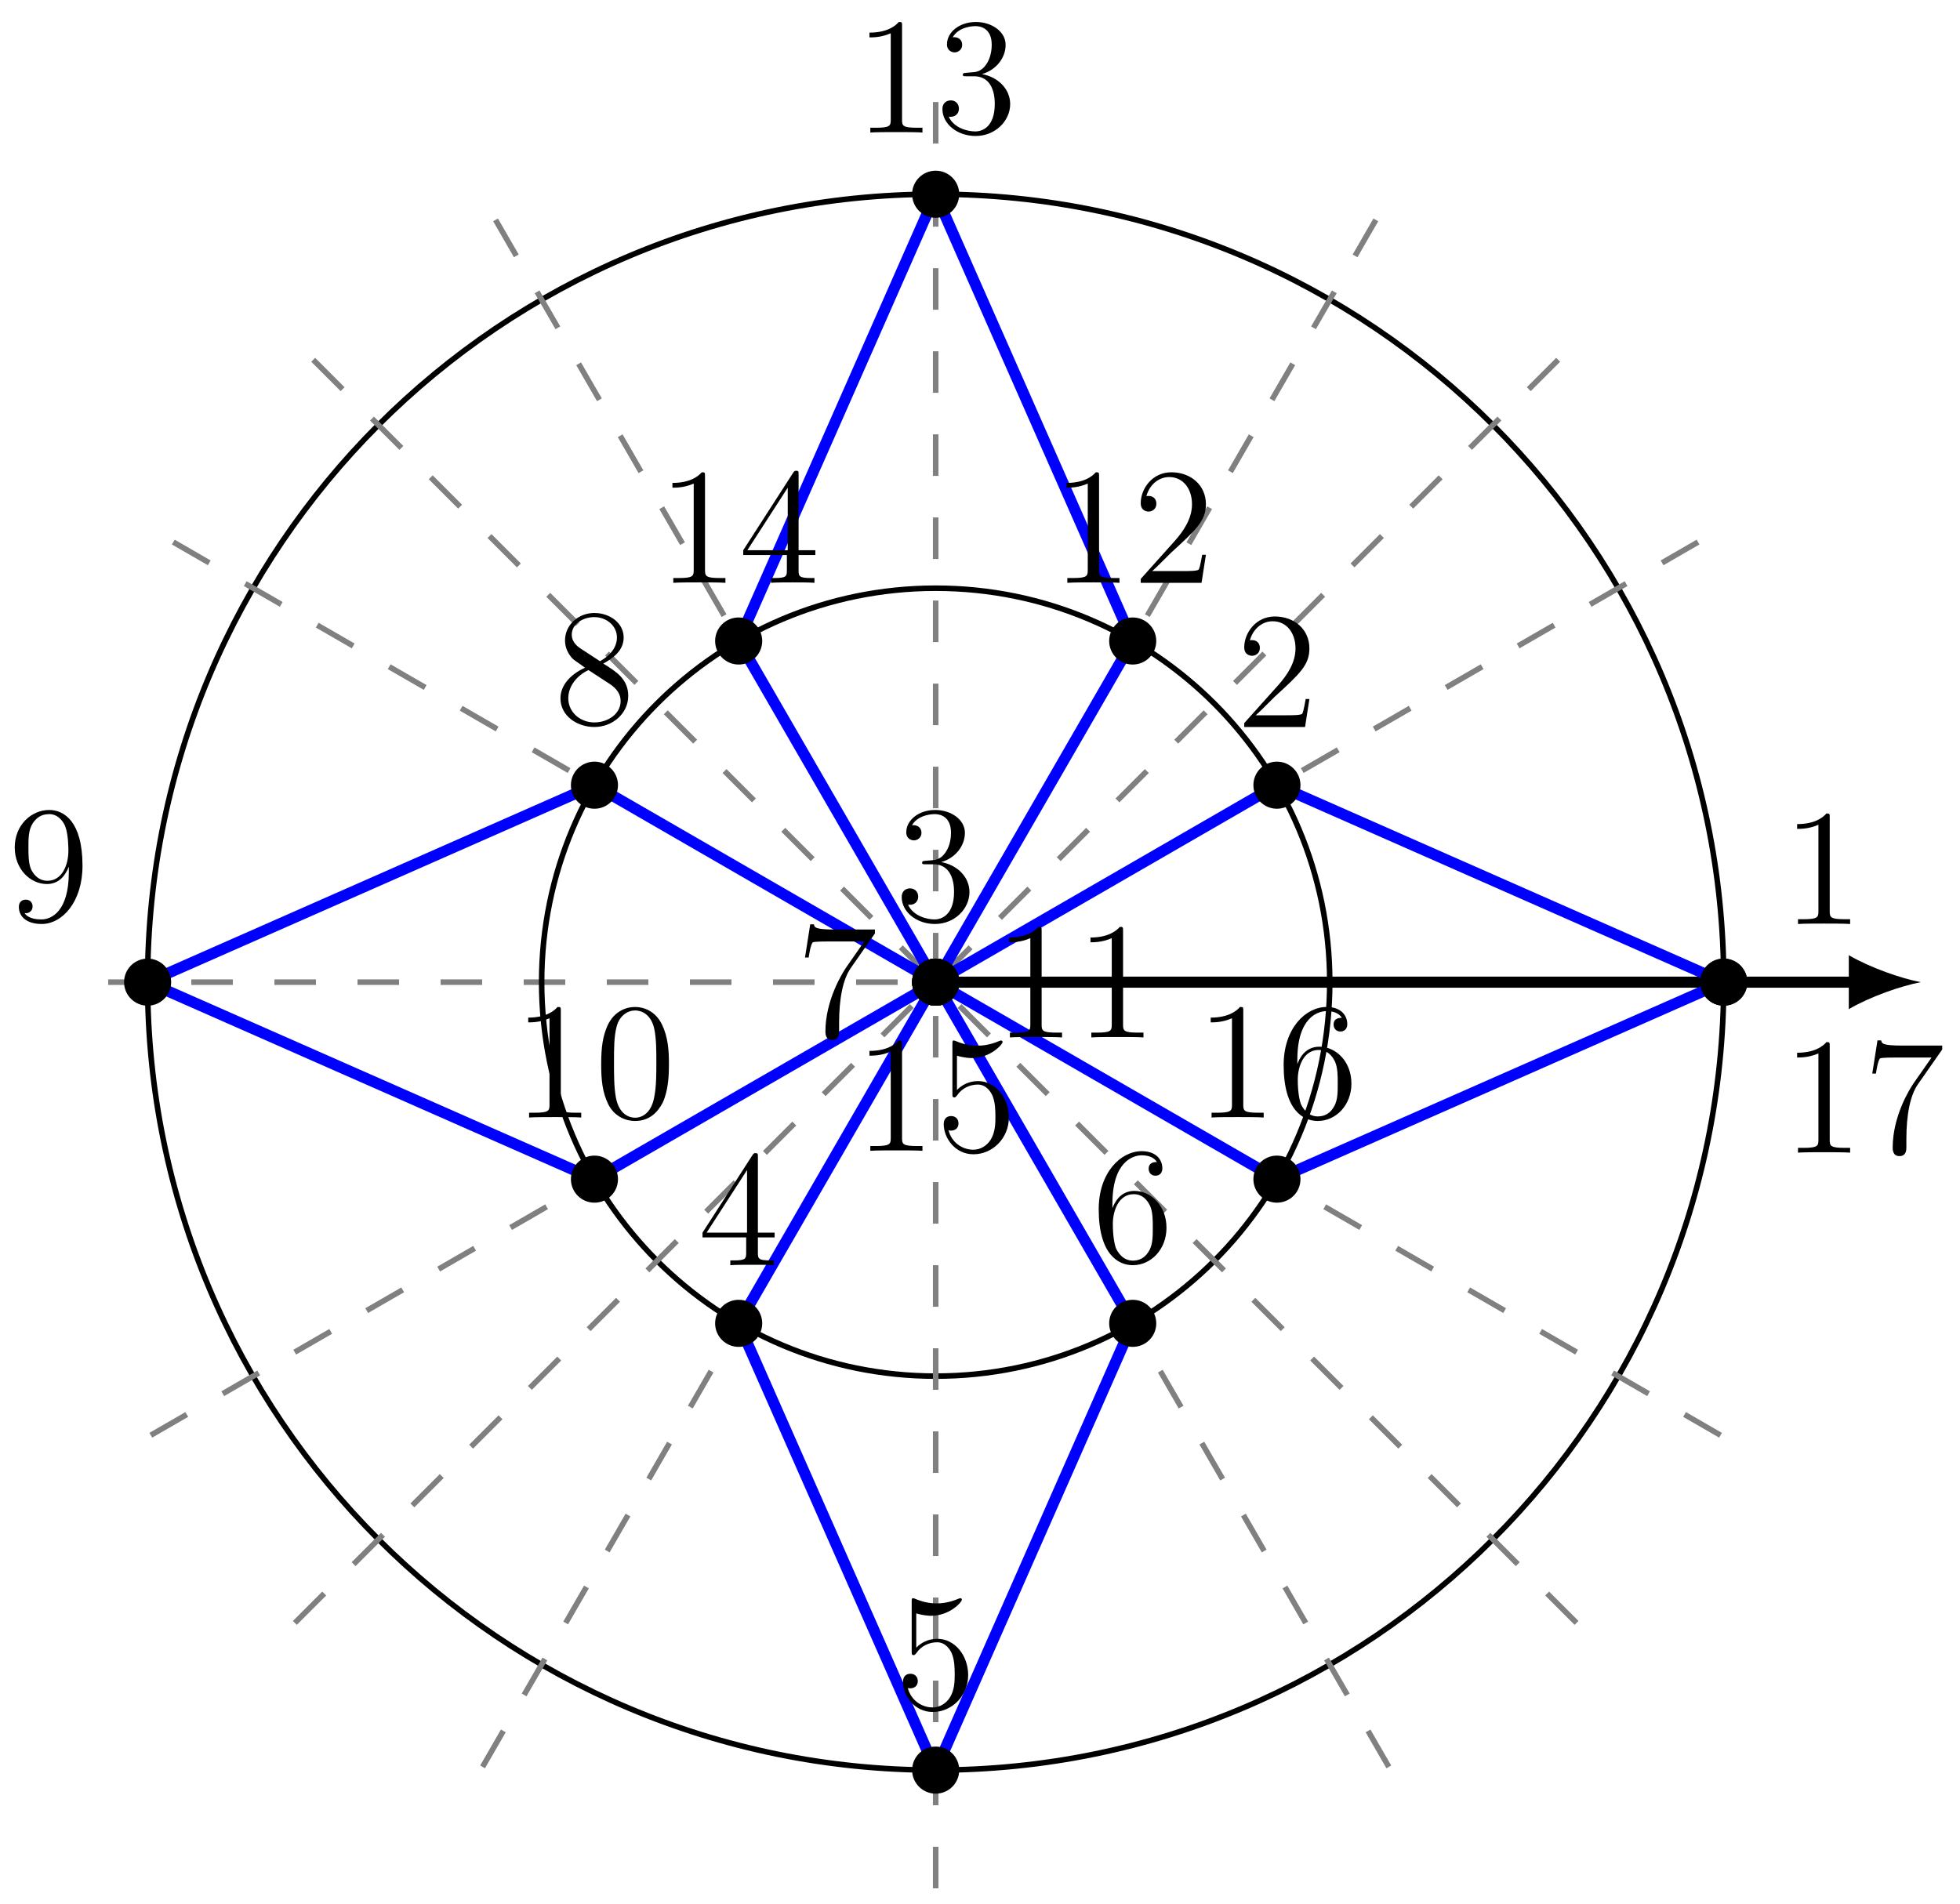<?xml version="1.0" encoding="UTF-8"?>
<svg xmlns="http://www.w3.org/2000/svg" xmlns:xlink="http://www.w3.org/1999/xlink" width="141pt" height="137pt" viewBox="0 0 141 137" version="1.1">
<defs>
<g>
<symbol overflow="visible" id="glyph0-0">
<path style="stroke:none;" d=""/>
</symbol>
<symbol overflow="visible" id="glyph0-1">
<path style="stroke:none;" d="M 4.906 0 L 4.906 -0.344 L 4.531 -0.344 C 3.484 -0.344 3.438 -0.484 3.438 -0.922 L 3.438 -7.656 C 3.438 -7.938 3.438 -7.953 3.203 -7.953 C 2.922 -7.625 2.312 -7.188 1.094 -7.188 L 1.094 -6.844 C 1.359 -6.844 1.953 -6.844 2.625 -7.141 L 2.625 -0.922 C 2.625 -0.484 2.578 -0.344 1.531 -0.344 L 1.156 -0.344 L 1.156 0 C 1.484 -0.031 2.641 -0.031 3.031 -0.031 C 3.438 -0.031 4.578 -0.031 4.906 0 Z M 4.906 0 "/>
</symbol>
<symbol overflow="visible" id="glyph0-2">
<path style="stroke:none;" d="M 5.266 -2.016 L 5 -2.016 C 4.953 -1.812 4.859 -1.141 4.75 -0.953 C 4.656 -0.844 3.984 -0.844 3.625 -0.844 L 1.406 -0.844 C 1.734 -1.125 2.469 -1.891 2.766 -2.172 C 4.594 -3.844 5.266 -4.469 5.266 -5.656 C 5.266 -7.031 4.172 -7.953 2.781 -7.953 C 1.406 -7.953 0.578 -6.766 0.578 -5.734 C 0.578 -5.125 1.109 -5.125 1.141 -5.125 C 1.406 -5.125 1.703 -5.312 1.703 -5.688 C 1.703 -6.031 1.484 -6.25 1.141 -6.25 C 1.047 -6.25 1.016 -6.25 0.984 -6.234 C 1.203 -7.047 1.859 -7.609 2.625 -7.609 C 3.641 -7.609 4.266 -6.75 4.266 -5.656 C 4.266 -4.641 3.688 -3.75 3 -2.984 L 0.578 -0.281 L 0.578 0 L 4.953 0 Z M 5.266 -2.016 "/>
</symbol>
<symbol overflow="visible" id="glyph0-3">
<path style="stroke:none;" d="M 5.359 -2.047 C 5.359 -3.141 4.469 -4 3.328 -4.203 C 4.359 -4.5 5.031 -5.375 5.031 -6.312 C 5.031 -7.25 4.047 -7.953 2.891 -7.953 C 1.703 -7.953 0.812 -7.219 0.812 -6.344 C 0.812 -5.875 1.188 -5.766 1.359 -5.766 C 1.609 -5.766 1.906 -5.953 1.906 -6.312 C 1.906 -6.688 1.609 -6.859 1.344 -6.859 C 1.281 -6.859 1.25 -6.859 1.219 -6.844 C 1.672 -7.656 2.797 -7.656 2.859 -7.656 C 3.25 -7.656 4.031 -7.484 4.031 -6.312 C 4.031 -6.078 4 -5.422 3.641 -4.906 C 3.281 -4.375 2.875 -4.344 2.562 -4.328 L 2.203 -4.297 C 2 -4.281 1.953 -4.266 1.953 -4.156 C 1.953 -4.047 2.016 -4.047 2.219 -4.047 L 2.766 -4.047 C 3.797 -4.047 4.25 -3.203 4.25 -2.062 C 4.25 -0.484 3.438 -0.078 2.844 -0.078 C 2.266 -0.078 1.297 -0.344 0.938 -1.141 C 1.328 -1.078 1.672 -1.297 1.672 -1.719 C 1.672 -2.062 1.422 -2.312 1.094 -2.312 C 0.797 -2.312 0.484 -2.141 0.484 -1.688 C 0.484 -0.625 1.547 0.25 2.875 0.25 C 4.297 0.25 5.359 -0.844 5.359 -2.047 Z M 5.359 -2.047 "/>
</symbol>
<symbol overflow="visible" id="glyph0-4">
<path style="stroke:none;" d="M 5.516 -2 L 5.516 -2.344 L 4.312 -2.344 L 4.312 -7.781 C 4.312 -8.016 4.312 -8.062 4.141 -8.062 C 4.047 -8.062 4.016 -8.062 3.922 -7.922 L 0.328 -2.344 L 0.328 -2 L 3.469 -2 L 3.469 -0.906 C 3.469 -0.469 3.438 -0.344 2.562 -0.344 L 2.328 -0.344 L 2.328 0 C 2.609 -0.031 3.547 -0.031 3.891 -0.031 C 4.219 -0.031 5.172 -0.031 5.453 0 L 5.453 -0.344 L 5.219 -0.344 C 4.344 -0.344 4.312 -0.469 4.312 -0.906 L 4.312 -2 Z M 3.531 -2.344 L 0.625 -2.344 L 3.531 -6.844 Z M 3.531 -2.344 "/>
</symbol>
<symbol overflow="visible" id="glyph0-5">
<path style="stroke:none;" d="M 5.266 -2.406 C 5.266 -3.828 4.297 -5.016 3.047 -5.016 C 2.359 -5.016 1.844 -4.703 1.531 -4.375 L 1.531 -6.844 C 2.047 -6.688 2.469 -6.672 2.594 -6.672 C 3.938 -6.672 4.812 -7.656 4.812 -7.828 C 4.812 -7.875 4.781 -7.938 4.703 -7.938 C 4.703 -7.938 4.656 -7.938 4.547 -7.891 C 3.891 -7.609 3.312 -7.562 3 -7.562 C 2.219 -7.562 1.656 -7.812 1.422 -7.906 C 1.344 -7.938 1.297 -7.938 1.297 -7.938 C 1.203 -7.938 1.203 -7.859 1.203 -7.672 L 1.203 -4.125 C 1.203 -3.906 1.203 -3.844 1.344 -3.844 C 1.406 -3.844 1.422 -3.844 1.547 -4 C 1.875 -4.484 2.438 -4.766 3.031 -4.766 C 3.672 -4.766 3.984 -4.188 4.078 -3.984 C 4.281 -3.516 4.297 -2.922 4.297 -2.469 C 4.297 -2.016 4.297 -1.344 3.953 -0.797 C 3.688 -0.375 3.234 -0.078 2.703 -0.078 C 1.906 -0.078 1.141 -0.609 0.922 -1.484 C 0.984 -1.453 1.047 -1.453 1.109 -1.453 C 1.312 -1.453 1.641 -1.562 1.641 -1.969 C 1.641 -2.312 1.406 -2.5 1.109 -2.5 C 0.891 -2.5 0.578 -2.391 0.578 -1.922 C 0.578 -0.906 1.406 0.25 2.719 0.25 C 4.078 0.25 5.266 -0.891 5.266 -2.406 Z M 5.266 -2.406 "/>
</symbol>
<symbol overflow="visible" id="glyph0-6">
<path style="stroke:none;" d="M 5.359 -2.438 C 5.359 -4.031 4.25 -5.094 3.047 -5.094 C 1.984 -5.094 1.594 -4.172 1.469 -3.844 L 1.469 -4.156 C 1.469 -7.188 2.938 -7.656 3.578 -7.656 C 4.016 -7.656 4.453 -7.531 4.672 -7.172 C 4.531 -7.172 4.078 -7.172 4.078 -6.688 C 4.078 -6.422 4.25 -6.188 4.562 -6.188 C 4.859 -6.188 5.062 -6.375 5.062 -6.719 C 5.062 -7.344 4.609 -7.953 3.578 -7.953 C 2.062 -7.953 0.484 -6.406 0.484 -3.781 C 0.484 -0.484 1.922 0.25 2.938 0.25 C 4.25 0.25 5.359 -0.891 5.359 -2.438 Z M 4.375 -2.453 C 4.375 -1.844 4.375 -1.297 4.141 -0.844 C 3.844 -0.281 3.422 -0.078 2.938 -0.078 C 2.188 -0.078 1.828 -0.734 1.719 -0.984 C 1.609 -1.297 1.5 -1.891 1.5 -2.719 C 1.5 -3.672 1.922 -4.859 3 -4.859 C 3.656 -4.859 4 -4.406 4.188 -4 C 4.375 -3.562 4.375 -2.969 4.375 -2.453 Z M 4.375 -2.453 "/>
</symbol>
<symbol overflow="visible" id="glyph0-7">
<path style="stroke:none;" d="M 5.672 -7.422 L 5.672 -7.703 L 2.797 -7.703 C 1.344 -7.703 1.328 -7.859 1.281 -8.078 L 1.016 -8.078 L 0.641 -5.688 L 0.906 -5.688 C 0.938 -5.906 1.047 -6.641 1.203 -6.781 C 1.297 -6.844 2.203 -6.844 2.359 -6.844 L 4.906 -6.844 L 3.641 -5.031 C 3.312 -4.562 2.109 -2.609 2.109 -0.359 C 2.109 -0.234 2.109 0.25 2.594 0.25 C 3.094 0.25 3.094 -0.219 3.094 -0.375 L 3.094 -0.969 C 3.094 -2.75 3.375 -4.141 3.938 -4.938 Z M 5.672 -7.422 "/>
</symbol>
<symbol overflow="visible" id="glyph0-8">
<path style="stroke:none;" d="M 5.359 -1.984 C 5.359 -3.203 4.5 -3.734 3.562 -4.312 C 4.156 -4.641 5.031 -5.188 5.031 -6.188 C 5.031 -7.234 4.031 -7.953 2.922 -7.953 C 1.75 -7.953 0.812 -7.078 0.812 -5.984 C 0.812 -5.578 0.938 -5.172 1.266 -4.766 C 1.406 -4.609 1.406 -4.609 2.25 -4.016 C 1.094 -3.484 0.484 -2.672 0.484 -1.812 C 0.484 -0.531 1.703 0.25 2.922 0.25 C 4.25 0.25 5.359 -0.734 5.359 -1.984 Z M 4.547 -6.188 C 4.547 -5.453 4.016 -4.859 3.328 -4.484 L 1.938 -5.391 C 1.781 -5.5 1.297 -5.812 1.297 -6.391 C 1.297 -7.172 2.109 -7.656 2.922 -7.656 C 3.781 -7.656 4.547 -7.047 4.547 -6.188 Z M 4.812 -1.609 C 4.812 -0.688 3.891 -0.078 2.922 -0.078 C 1.906 -0.078 1.047 -0.812 1.047 -1.812 C 1.047 -2.734 1.719 -3.484 2.5 -3.844 L 3.938 -2.906 C 4.25 -2.703 4.812 -2.328 4.812 -1.609 Z M 4.812 -1.609 "/>
</symbol>
<symbol overflow="visible" id="glyph0-9">
<path style="stroke:none;" d="M 5.359 -3.938 C 5.359 -7.141 4.016 -7.953 2.969 -7.953 C 1.656 -7.953 0.484 -6.844 0.484 -5.266 C 0.484 -3.688 1.609 -2.625 2.797 -2.625 C 3.688 -2.625 4.141 -3.266 4.375 -3.875 L 4.375 -3.484 C 4.375 -0.656 3.125 -0.078 2.406 -0.078 C 2.109 -0.078 1.484 -0.109 1.188 -0.531 L 1.25 -0.531 C 1.344 -0.5 1.766 -0.578 1.766 -1.016 C 1.766 -1.281 1.594 -1.5 1.281 -1.5 C 0.969 -1.5 0.781 -1.297 0.781 -0.984 C 0.781 -0.25 1.375 0.25 2.422 0.25 C 3.906 0.25 5.359 -1.344 5.359 -3.938 Z M 4.344 -5.016 C 4.344 -4 3.891 -2.859 2.844 -2.859 C 2.094 -2.859 1.766 -3.469 1.656 -3.688 C 1.469 -4.141 1.469 -4.719 1.469 -5.266 C 1.469 -5.922 1.469 -6.5 1.781 -7 C 2 -7.312 2.312 -7.656 2.969 -7.656 C 3.641 -7.656 4 -7.062 4.109 -6.797 C 4.344 -6.203 4.344 -5.188 4.344 -5.016 Z M 4.344 -5.016 "/>
</symbol>
<symbol overflow="visible" id="glyph0-10">
<path style="stroke:none;" d="M 5.359 -3.828 C 5.359 -4.812 5.297 -5.781 4.859 -6.688 C 4.375 -7.688 3.516 -7.953 2.922 -7.953 C 2.234 -7.953 1.391 -7.609 0.938 -6.609 C 0.609 -5.859 0.484 -5.109 0.484 -3.828 C 0.484 -2.672 0.578 -1.797 1 -0.938 C 1.469 -0.031 2.297 0.25 2.922 0.25 C 3.953 0.25 4.547 -0.375 4.906 -1.062 C 5.328 -1.953 5.359 -3.125 5.359 -3.828 Z M 4.453 -3.969 C 4.453 -3.172 4.453 -2.266 4.312 -1.531 C 4.094 -0.219 3.328 0.016 2.922 0.016 C 2.531 0.016 1.75 -0.203 1.531 -1.5 C 1.406 -2.219 1.406 -3.125 1.406 -3.969 C 1.406 -4.953 1.406 -5.828 1.594 -6.531 C 1.797 -7.344 2.406 -7.703 2.922 -7.703 C 3.375 -7.703 4.062 -7.438 4.297 -6.406 C 4.453 -5.719 4.453 -4.781 4.453 -3.969 Z M 4.453 -3.969 "/>
</symbol>
</g>
</defs>
<g id="surface1">
<path style="fill:none;stroke-width:0.399;stroke-linecap:butt;stroke-linejoin:miter;stroke:rgb(50%,50%,50%);stroke-opacity:1;stroke-dasharray:2.989,2.989;stroke-miterlimit:10;" d="M -59.527 -0 L 0.001 -0 " transform="matrix(1,0,0,-1,67.312,70.668)"/>
<path style="fill:none;stroke-width:0.797;stroke-linecap:butt;stroke-linejoin:miter;stroke:rgb(0%,0%,0%);stroke-opacity:1;stroke-miterlimit:10;" d="M 0.001 -0 L 66.204 -0 " transform="matrix(1,0,0,-1,67.312,70.668)"/>
<path style=" stroke:none;fill-rule:nonzero;fill:rgb(0%,0%,0%);fill-opacity:1;" d="M 138.18 70.668 C 136.797 70.41 134.551 69.633 133 68.727 L 133 72.609 C 134.551 71.703 136.797 70.926 138.18 70.668 "/>
<path style="fill-rule:nonzero;fill:rgb(0%,0%,0%);fill-opacity:1;stroke-width:0.399;stroke-linecap:butt;stroke-linejoin:miter;stroke:rgb(0%,0%,0%);stroke-opacity:1;stroke-miterlimit:10;" d="M 1.493 -0 C 1.493 0.824 0.825 1.496 0.001 1.496 C -0.824 1.496 -1.496 0.824 -1.496 -0 C -1.496 -0.825 -0.824 -1.493 0.001 -1.493 C 0.825 -1.493 1.493 -0.825 1.493 -0 Z M 1.493 -0 " transform="matrix(1,0,0,-1,67.312,70.668)"/>
<path style="fill:none;stroke-width:0.399;stroke-linecap:butt;stroke-linejoin:miter;stroke:rgb(0%,0%,0%);stroke-opacity:1;stroke-miterlimit:10;" d="M 28.348 -0 C 28.348 15.655 15.657 28.346 0.001 28.346 C -15.656 28.346 -28.347 15.655 -28.347 -0 C -28.347 -15.656 -15.656 -28.346 0.001 -28.346 C 15.657 -28.346 28.348 -15.656 28.348 -0 Z M 28.348 -0 " transform="matrix(1,0,0,-1,67.312,70.668)"/>
<path style="fill:none;stroke-width:0.399;stroke-linecap:butt;stroke-linejoin:miter;stroke:rgb(0%,0%,0%);stroke-opacity:1;stroke-miterlimit:10;" d="M 56.692 -0 C 56.692 31.31 31.313 56.695 0.001 56.695 C -31.312 56.695 -56.695 31.31 -56.695 -0 C -56.695 -31.311 -31.312 -56.692 0.001 -56.692 C 31.313 -56.692 56.692 -31.311 56.692 -0 Z M 56.692 -0 " transform="matrix(1,0,0,-1,67.312,70.668)"/>
<path style="fill:none;stroke-width:0.399;stroke-linecap:butt;stroke-linejoin:miter;stroke:rgb(50%,50%,50%);stroke-opacity:1;stroke-dasharray:2.989,2.989;stroke-miterlimit:10;" d="M -56.464 -32.6 L 56.461 32.599 " transform="matrix(1,0,0,-1,67.312,70.668)"/>
<path style="fill:none;stroke-width:0.399;stroke-linecap:butt;stroke-linejoin:miter;stroke:rgb(50%,50%,50%);stroke-opacity:1;stroke-dasharray:2.989,2.989;stroke-miterlimit:10;" d="M -46.101 -46.103 L 46.102 46.102 " transform="matrix(1,0,0,-1,67.312,70.668)"/>
<path style="fill:none;stroke-width:0.399;stroke-linecap:butt;stroke-linejoin:miter;stroke:rgb(50%,50%,50%);stroke-opacity:1;stroke-dasharray:2.989,2.989;stroke-miterlimit:10;" d="M -32.597 -56.462 L 32.598 56.465 " transform="matrix(1,0,0,-1,67.312,70.668)"/>
<path style="fill:none;stroke-width:0.399;stroke-linecap:butt;stroke-linejoin:miter;stroke:rgb(50%,50%,50%);stroke-opacity:1;stroke-dasharray:2.989,2.989;stroke-miterlimit:10;" d="M 0.001 -65.2 L 0.001 65.199 " transform="matrix(1,0,0,-1,67.312,70.668)"/>
<path style="fill:none;stroke-width:0.399;stroke-linecap:butt;stroke-linejoin:miter;stroke:rgb(50%,50%,50%);stroke-opacity:1;stroke-dasharray:2.989,2.989;stroke-miterlimit:10;" d="M 32.598 -56.462 L -32.597 56.465 " transform="matrix(1,0,0,-1,67.312,70.668)"/>
<path style="fill:none;stroke-width:0.399;stroke-linecap:butt;stroke-linejoin:miter;stroke:rgb(50%,50%,50%);stroke-opacity:1;stroke-dasharray:2.989,2.989;stroke-miterlimit:10;" d="M 46.102 -46.103 L -46.101 46.102 " transform="matrix(1,0,0,-1,67.312,70.668)"/>
<path style="fill:none;stroke-width:0.399;stroke-linecap:butt;stroke-linejoin:miter;stroke:rgb(50%,50%,50%);stroke-opacity:1;stroke-dasharray:2.989,2.989;stroke-miterlimit:10;" d="M 56.461 -32.6 L -56.464 32.599 " transform="matrix(1,0,0,-1,67.312,70.668)"/>
<path style="fill:none;stroke-width:0.797;stroke-linecap:butt;stroke-linejoin:miter;stroke:rgb(0%,0%,100%);stroke-opacity:1;stroke-miterlimit:10;" d="M 56.692 -0 L 24.547 14.174 L 0.001 -0 L -14.175 -24.55 L 0.001 -56.692 L 14.172 -24.55 L 0.001 -0 L -24.546 14.174 L -56.695 -0 L -24.546 -14.171 L 0.001 -0 L 14.172 24.549 L 0.001 56.695 L -14.175 24.549 L 0.001 -0 L 24.547 -14.171 L 56.692 -0 " transform="matrix(1,0,0,-1,67.312,70.668)"/>
<path style="fill-rule:nonzero;fill:rgb(0%,0%,0%);fill-opacity:1;stroke-width:0.399;stroke-linecap:butt;stroke-linejoin:miter;stroke:rgb(0%,0%,0%);stroke-opacity:1;stroke-miterlimit:10;" d="M 58.188 -0 C 58.188 0.824 57.52 1.496 56.692 1.496 C 55.868 1.496 55.2 0.824 55.2 -0 C 55.2 -0.825 55.868 -1.493 56.692 -1.493 C 57.52 -1.493 58.188 -0.825 58.188 -0 Z M 58.188 -0 " transform="matrix(1,0,0,-1,67.312,70.668)"/>
<g style="fill:rgb(0%,0%,0%);fill-opacity:1;">
  <use xlink:href="#glyph0-1" x="128.19" y="66.483"/>
</g>
<path style="fill-rule:nonzero;fill:rgb(0%,0%,0%);fill-opacity:1;stroke-width:0.399;stroke-linecap:butt;stroke-linejoin:miter;stroke:rgb(0%,0%,0%);stroke-opacity:1;stroke-miterlimit:10;" d="M 26.043 14.174 C 26.043 14.999 25.375 15.667 24.547 15.667 C 23.723 15.667 23.055 14.999 23.055 14.174 C 23.055 13.346 23.723 12.678 24.547 12.678 C 25.375 12.678 26.043 13.346 26.043 14.174 Z M 26.043 14.174 " transform="matrix(1,0,0,-1,67.312,70.668)"/>
<g style="fill:rgb(0%,0%,0%);fill-opacity:1;">
  <use xlink:href="#glyph0-2" x="88.931" y="52.309"/>
</g>
<path style="fill-rule:nonzero;fill:rgb(0%,0%,0%);fill-opacity:1;stroke-width:0.399;stroke-linecap:butt;stroke-linejoin:miter;stroke:rgb(0%,0%,0%);stroke-opacity:1;stroke-miterlimit:10;" d="M 1.493 -0 C 1.493 0.824 0.825 1.496 0.001 1.496 C -0.824 1.496 -1.496 0.824 -1.496 -0 C -1.496 -0.825 -0.824 -1.493 0.001 -1.493 C 0.825 -1.493 1.493 -0.825 1.493 -0 Z M 1.493 -0 " transform="matrix(1,0,0,-1,67.312,70.668)"/>
<g style="fill:rgb(0%,0%,0%);fill-opacity:1;">
  <use xlink:href="#glyph0-3" x="64.383" y="66.232"/>
</g>
<path style="fill-rule:nonzero;fill:rgb(0%,0%,0%);fill-opacity:1;stroke-width:0.399;stroke-linecap:butt;stroke-linejoin:miter;stroke:rgb(0%,0%,0%);stroke-opacity:1;stroke-miterlimit:10;" d="M -12.679 -24.55 C -12.679 -23.722 -13.347 -23.054 -14.175 -23.054 C -14.999 -23.054 -15.667 -23.722 -15.667 -24.55 C -15.667 -25.374 -14.999 -26.042 -14.175 -26.042 C -13.347 -26.042 -12.679 -25.374 -12.679 -24.55 Z M -12.679 -24.55 " transform="matrix(1,0,0,-1,67.312,70.668)"/>
<g style="fill:rgb(0%,0%,0%);fill-opacity:1;">
  <use xlink:href="#glyph0-4" x="50.21" y="91.033"/>
</g>
<path style="fill-rule:nonzero;fill:rgb(0%,0%,0%);fill-opacity:1;stroke-width:0.399;stroke-linecap:butt;stroke-linejoin:miter;stroke:rgb(0%,0%,0%);stroke-opacity:1;stroke-miterlimit:10;" d="M 1.493 -56.692 C 1.493 -55.868 0.825 -55.2 0.001 -55.2 C -0.824 -55.2 -1.496 -55.868 -1.496 -56.692 C -1.496 -57.52 -0.824 -58.188 0.001 -58.188 C 0.825 -58.188 1.493 -57.52 1.493 -56.692 Z M 1.493 -56.692 " transform="matrix(1,0,0,-1,67.312,70.668)"/>
<g style="fill:rgb(0%,0%,0%);fill-opacity:1;">
  <use xlink:href="#glyph0-5" x="64.383" y="122.93"/>
</g>
<path style="fill-rule:nonzero;fill:rgb(0%,0%,0%);fill-opacity:1;stroke-width:0.399;stroke-linecap:butt;stroke-linejoin:miter;stroke:rgb(0%,0%,0%);stroke-opacity:1;stroke-miterlimit:10;" d="M 15.668 -24.55 C 15.668 -23.722 15.001 -23.054 14.172 -23.054 C 13.348 -23.054 12.68 -23.722 12.68 -24.55 C 12.68 -25.374 13.348 -26.042 14.172 -26.042 C 15.001 -26.042 15.668 -25.374 15.668 -24.55 Z M 15.668 -24.55 " transform="matrix(1,0,0,-1,67.312,70.668)"/>
<g style="fill:rgb(0%,0%,0%);fill-opacity:1;">
  <use xlink:href="#glyph0-6" x="78.556" y="90.782"/>
</g>
<path style="fill-rule:nonzero;fill:rgb(0%,0%,0%);fill-opacity:1;stroke-width:0.399;stroke-linecap:butt;stroke-linejoin:miter;stroke:rgb(0%,0%,0%);stroke-opacity:1;stroke-miterlimit:10;" d="M 1.493 -0 C 1.493 0.824 0.825 1.496 0.001 1.496 C -0.824 1.496 -1.496 0.824 -1.496 -0 C -1.496 -0.825 -0.824 -1.493 0.001 -1.493 C 0.825 -1.493 1.493 -0.825 1.493 -0 Z M 1.493 -0 " transform="matrix(1,0,0,-1,67.312,70.668)"/>
<g style="fill:rgb(0%,0%,0%);fill-opacity:1;">
  <use xlink:href="#glyph0-7" x="57.27" y="74.583"/>
</g>
<path style="fill-rule:nonzero;fill:rgb(0%,0%,0%);fill-opacity:1;stroke-width:0.399;stroke-linecap:butt;stroke-linejoin:miter;stroke:rgb(0%,0%,0%);stroke-opacity:1;stroke-miterlimit:10;" d="M -23.054 14.174 C -23.054 14.999 -23.722 15.667 -24.546 15.667 C -25.375 15.667 -26.042 14.999 -26.042 14.174 C -26.042 13.346 -25.375 12.678 -24.546 12.678 C -23.722 12.678 -23.054 13.346 -23.054 14.174 Z M -23.054 14.174 " transform="matrix(1,0,0,-1,67.312,70.668)"/>
<g style="fill:rgb(0%,0%,0%);fill-opacity:1;">
  <use xlink:href="#glyph0-8" x="39.835" y="52.058"/>
</g>
<path style="fill-rule:nonzero;fill:rgb(0%,0%,0%);fill-opacity:1;stroke-width:0.399;stroke-linecap:butt;stroke-linejoin:miter;stroke:rgb(0%,0%,0%);stroke-opacity:1;stroke-miterlimit:10;" d="M -55.199 -0 C -55.199 0.824 -55.867 1.496 -56.695 1.496 C -57.519 1.496 -58.187 0.824 -58.187 -0 C -58.187 -0.825 -57.519 -1.493 -56.695 -1.493 C -55.867 -1.493 -55.199 -0.825 -55.199 -0 Z M -55.199 -0 " transform="matrix(1,0,0,-1,67.312,70.668)"/>
<g style="fill:rgb(0%,0%,0%);fill-opacity:1;">
  <use xlink:href="#glyph0-9" x="0.576" y="66.232"/>
</g>
<path style="fill-rule:nonzero;fill:rgb(0%,0%,0%);fill-opacity:1;stroke-width:0.399;stroke-linecap:butt;stroke-linejoin:miter;stroke:rgb(0%,0%,0%);stroke-opacity:1;stroke-miterlimit:10;" d="M -23.054 -14.171 C -23.054 -13.347 -23.722 -12.679 -24.546 -12.679 C -25.375 -12.679 -26.042 -13.347 -26.042 -14.171 C -26.042 -15 -25.375 -15.667 -24.546 -15.667 C -23.722 -15.667 -23.054 -15 -23.054 -14.171 Z M -23.054 -14.171 " transform="matrix(1,0,0,-1,67.312,70.668)"/>
<g style="fill:rgb(0%,0%,0%);fill-opacity:1;">
  <use xlink:href="#glyph0-1" x="36.906" y="80.406"/>
  <use xlink:href="#glyph0-10" x="42.764" y="80.406"/>
</g>
<path style="fill-rule:nonzero;fill:rgb(0%,0%,0%);fill-opacity:1;stroke-width:0.399;stroke-linecap:butt;stroke-linejoin:miter;stroke:rgb(0%,0%,0%);stroke-opacity:1;stroke-miterlimit:10;" d="M 1.493 -0 C 1.493 0.824 0.825 1.496 0.001 1.496 C -0.824 1.496 -1.496 0.824 -1.496 -0 C -1.496 -0.825 -0.824 -1.493 0.001 -1.493 C 0.825 -1.493 1.493 -0.825 1.493 -0 Z M 1.493 -0 " transform="matrix(1,0,0,-1,67.312,70.668)"/>
<g style="fill:rgb(0%,0%,0%);fill-opacity:1;">
  <use xlink:href="#glyph0-1" x="71.496" y="74.643"/>
  <use xlink:href="#glyph0-1" x="77.354" y="74.643"/>
</g>
<path style="fill-rule:nonzero;fill:rgb(0%,0%,0%);fill-opacity:1;stroke-width:0.399;stroke-linecap:butt;stroke-linejoin:miter;stroke:rgb(0%,0%,0%);stroke-opacity:1;stroke-miterlimit:10;" d="M 15.668 24.549 C 15.668 25.373 15.001 26.041 14.172 26.041 C 13.348 26.041 12.68 25.373 12.68 24.549 C 12.68 23.725 13.348 23.053 14.172 23.053 C 15.001 23.053 15.668 23.725 15.668 24.549 Z M 15.668 24.549 " transform="matrix(1,0,0,-1,67.312,70.668)"/>
<g style="fill:rgb(0%,0%,0%);fill-opacity:1;">
  <use xlink:href="#glyph0-1" x="75.627" y="41.934"/>
  <use xlink:href="#glyph0-2" x="81.485" y="41.934"/>
</g>
<path style="fill-rule:nonzero;fill:rgb(0%,0%,0%);fill-opacity:1;stroke-width:0.399;stroke-linecap:butt;stroke-linejoin:miter;stroke:rgb(0%,0%,0%);stroke-opacity:1;stroke-miterlimit:10;" d="M 1.493 56.695 C 1.493 57.52 0.825 58.187 0.001 58.187 C -0.824 58.187 -1.496 57.52 -1.496 56.695 C -1.496 55.867 -0.824 55.199 0.001 55.199 C 0.825 55.199 1.493 55.867 1.493 56.695 Z M 1.493 56.695 " transform="matrix(1,0,0,-1,67.312,70.668)"/>
<g style="fill:rgb(0%,0%,0%);fill-opacity:1;">
  <use xlink:href="#glyph0-1" x="61.454" y="9.535"/>
  <use xlink:href="#glyph0-3" x="67.312" y="9.535"/>
</g>
<path style="fill-rule:nonzero;fill:rgb(0%,0%,0%);fill-opacity:1;stroke-width:0.399;stroke-linecap:butt;stroke-linejoin:miter;stroke:rgb(0%,0%,0%);stroke-opacity:1;stroke-miterlimit:10;" d="M -12.679 24.549 C -12.679 25.373 -13.347 26.041 -14.175 26.041 C -14.999 26.041 -15.667 25.373 -15.667 24.549 C -15.667 23.725 -14.999 23.053 -14.175 23.053 C -13.347 23.053 -12.679 23.725 -12.679 24.549 Z M -12.679 24.549 " transform="matrix(1,0,0,-1,67.312,70.668)"/>
<g style="fill:rgb(0%,0%,0%);fill-opacity:1;">
  <use xlink:href="#glyph0-1" x="47.28" y="41.934"/>
  <use xlink:href="#glyph0-4" x="53.138" y="41.934"/>
</g>
<path style="fill-rule:nonzero;fill:rgb(0%,0%,0%);fill-opacity:1;stroke-width:0.399;stroke-linecap:butt;stroke-linejoin:miter;stroke:rgb(0%,0%,0%);stroke-opacity:1;stroke-miterlimit:10;" d="M 1.493 -0 C 1.493 0.824 0.825 1.496 0.001 1.496 C -0.824 1.496 -1.496 0.824 -1.496 -0 C -1.496 -0.825 -0.824 -1.493 0.001 -1.493 C 0.825 -1.493 1.493 -0.825 1.493 -0 Z M 1.493 -0 " transform="matrix(1,0,0,-1,67.312,70.668)"/>
<g style="fill:rgb(0%,0%,0%);fill-opacity:1;">
  <use xlink:href="#glyph0-1" x="61.454" y="82.802"/>
  <use xlink:href="#glyph0-5" x="67.312" y="82.802"/>
</g>
<path style="fill-rule:nonzero;fill:rgb(0%,0%,0%);fill-opacity:1;stroke-width:0.399;stroke-linecap:butt;stroke-linejoin:miter;stroke:rgb(0%,0%,0%);stroke-opacity:1;stroke-miterlimit:10;" d="M 26.043 -14.171 C 26.043 -13.347 25.375 -12.679 24.547 -12.679 C 23.723 -12.679 23.055 -13.347 23.055 -14.171 C 23.055 -15 23.723 -15.667 24.547 -15.667 C 25.375 -15.667 26.043 -15 26.043 -14.171 Z M 26.043 -14.171 " transform="matrix(1,0,0,-1,67.312,70.668)"/>
<g style="fill:rgb(0%,0%,0%);fill-opacity:1;">
  <use xlink:href="#glyph0-1" x="86.002" y="80.406"/>
  <use xlink:href="#glyph0-6" x="91.86" y="80.406"/>
</g>
<path style="fill-rule:nonzero;fill:rgb(0%,0%,0%);fill-opacity:1;stroke-width:0.399;stroke-linecap:butt;stroke-linejoin:miter;stroke:rgb(0%,0%,0%);stroke-opacity:1;stroke-miterlimit:10;" d="M 58.188 -0 C 58.188 0.824 57.52 1.496 56.692 1.496 C 55.868 1.496 55.2 0.824 55.2 -0 C 55.2 -0.825 55.868 -1.493 56.692 -1.493 C 57.52 -1.493 58.188 -0.825 58.188 -0 Z M 58.188 -0 " transform="matrix(1,0,0,-1,67.312,70.668)"/>
<g style="fill:rgb(0%,0%,0%);fill-opacity:1;">
  <use xlink:href="#glyph0-1" x="128.19" y="82.934"/>
  <use xlink:href="#glyph0-7" x="134.048" y="82.934"/>
</g>
</g>
</svg>
